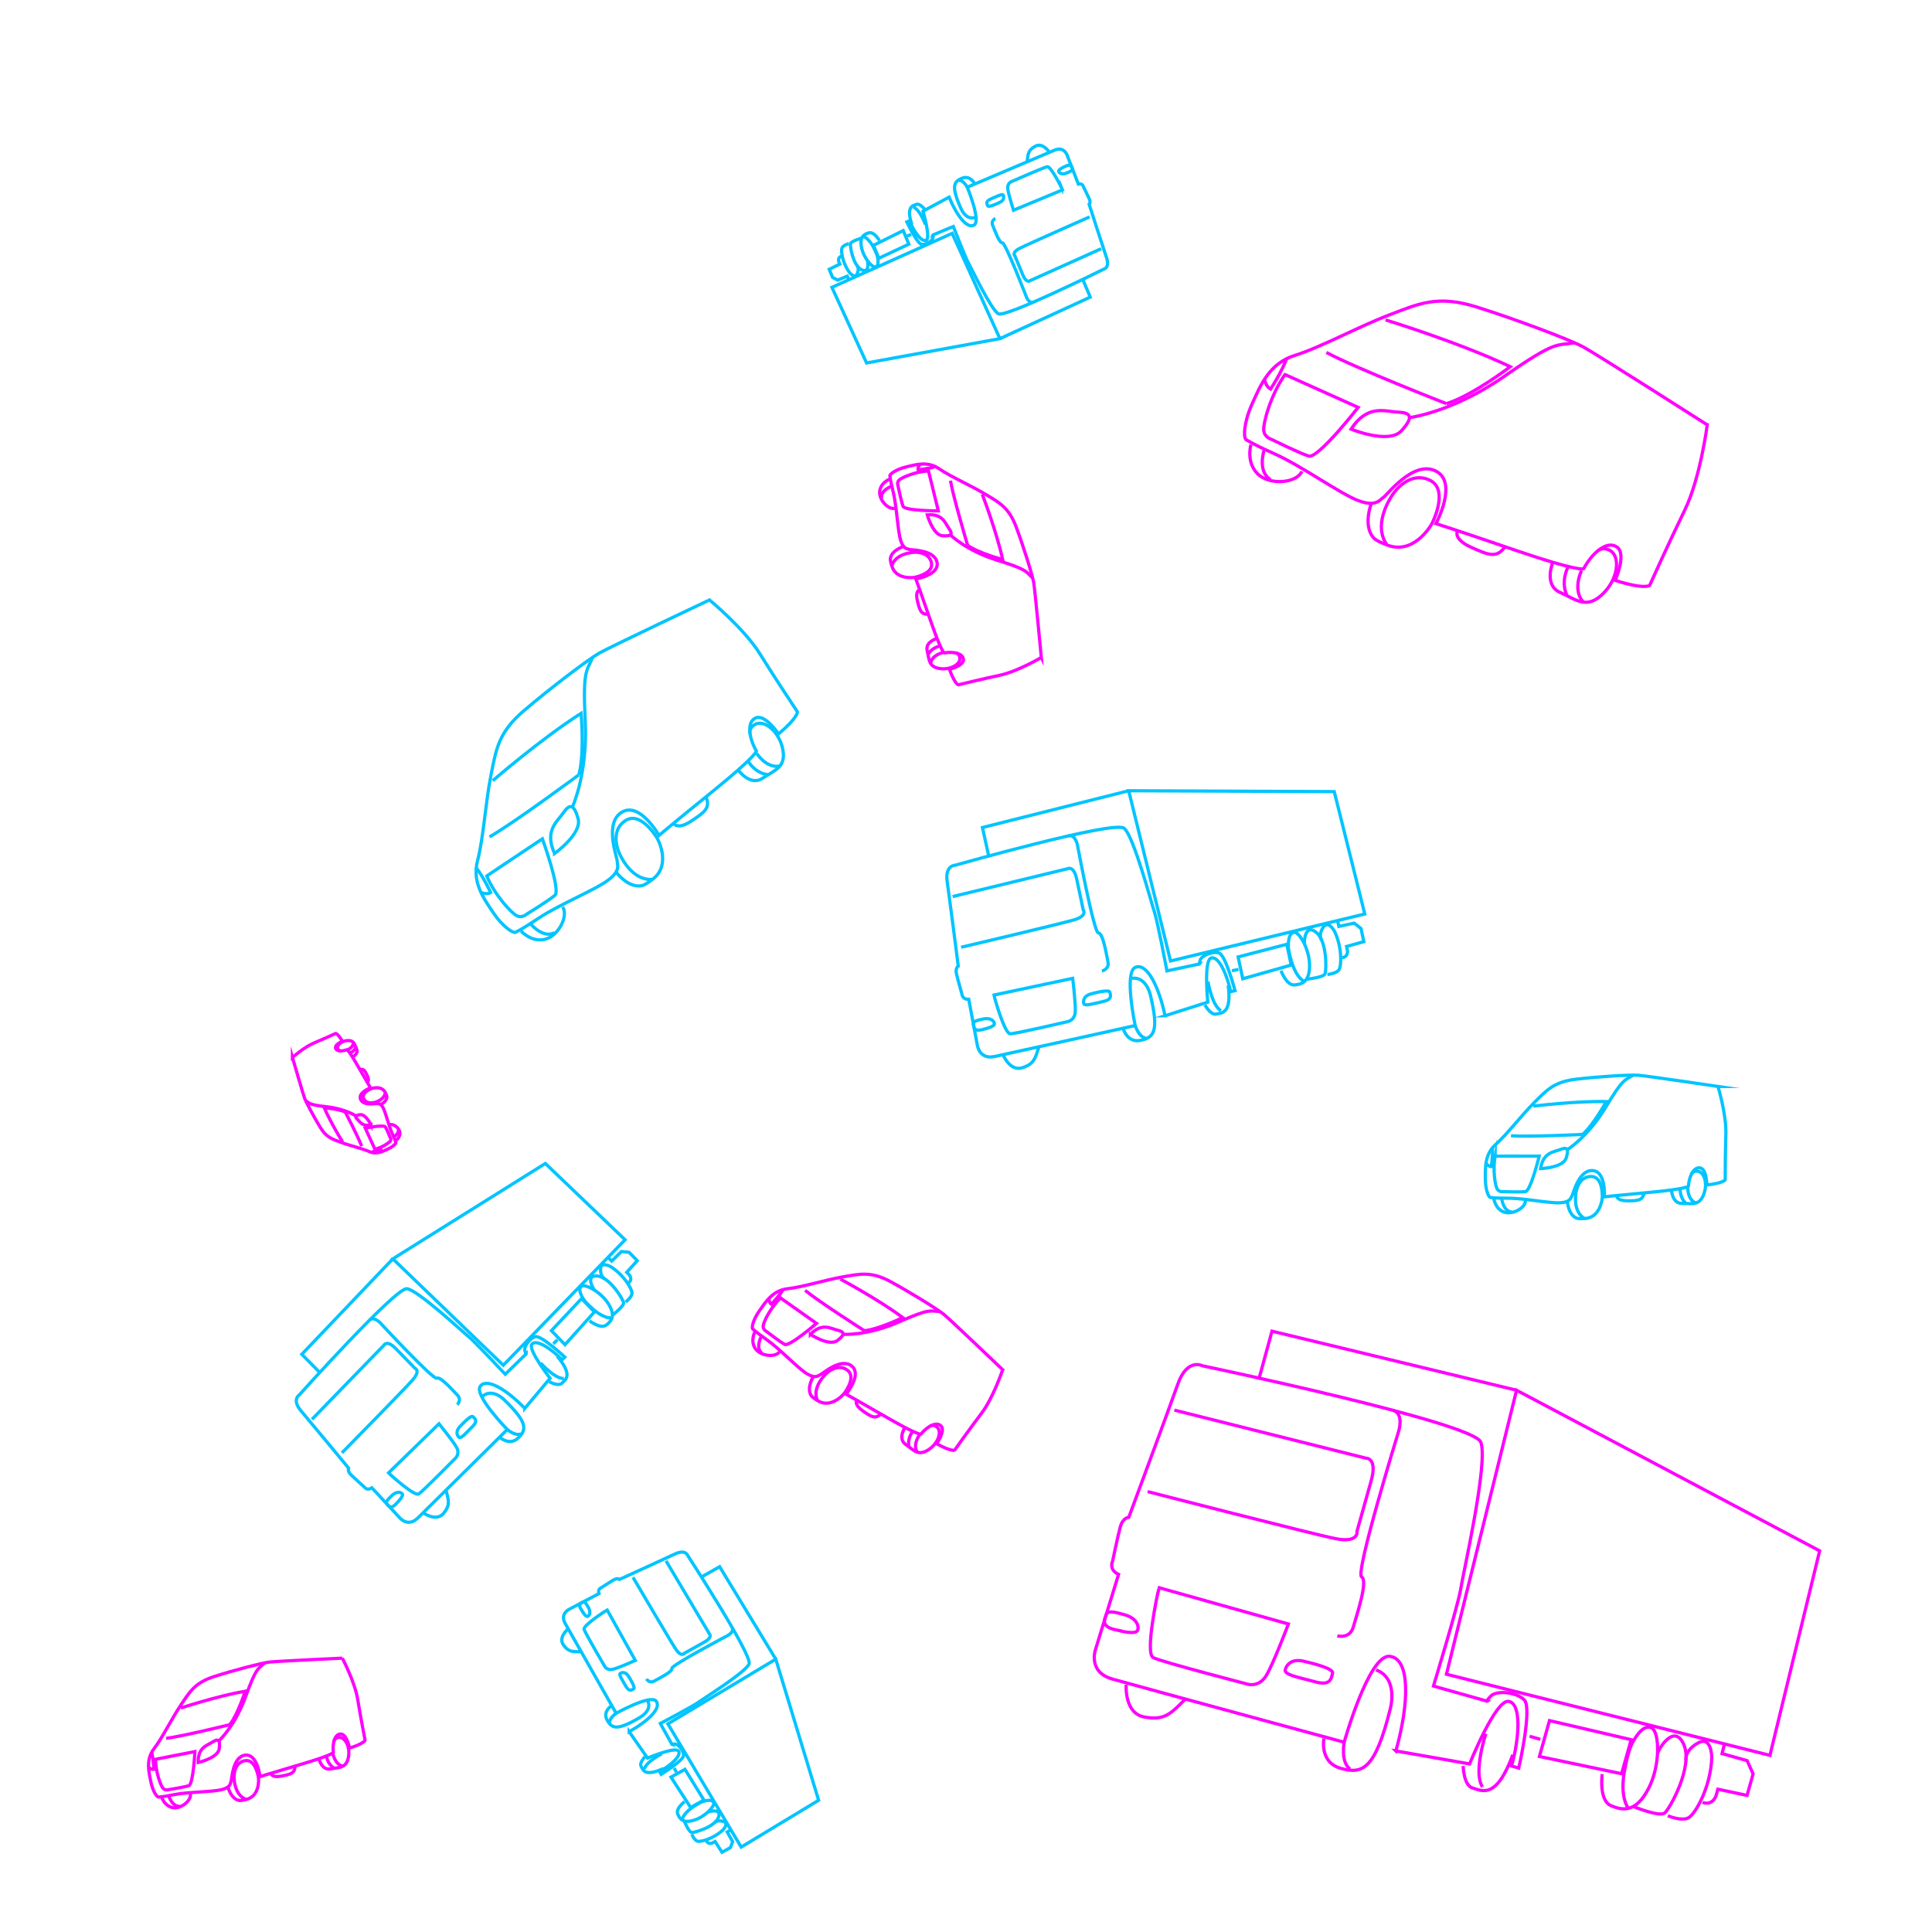 <?xml version="1.0" encoding="UTF-8"?>
<!DOCTYPE svg PUBLIC "-//W3C//DTD SVG 1.1//EN" "http://www.w3.org/Graphics/SVG/1.1/DTD/svg11.dtd">
<!-- Creator: CorelDRAW -->
<svg xmlns="http://www.w3.org/2000/svg" xml:space="preserve" width="600px" height="600px" version="1.1" style="shape-rendering:geometricPrecision; text-rendering:geometricPrecision; image-rendering:optimizeQuality; fill-rule:evenodd; clip-rule:evenodd"
viewBox="0 0 600 600"
 xmlns:xlink="http://www.w3.org/1999/xlink"
 xmlns:xodm="http://www.corel.com/coreldraw/odm/2003">
 <defs>
  <style type="text/css">
   <![CDATA[
    .str1 {stroke:#00C4FF;stroke-miterlimit:22.926}
    .str2 {stroke:#00C4FF;stroke-miterlimit:22.926}
    .str0 {stroke:fuchsia;stroke-miterlimit:22.926}
    .fil0 {fill:none}
   ]]>
  </style>
 </defs>
 <g id="Слой_x0020_1">
  <g id="_2878339419344">
   <polygon class="fil0 str0" points="565.11,481.63 549.67,545.14 449.21,519.95 470.98,431.75 "/>
   <path class="fil0 str0" d="M433.5 543.77l22.9 4.03c0,0 8.02,-19.97 12.07,-19.43 4.05,0.53 3.46,11.18 0.96,20.09l2.23 0.63c0,0 4.26,-18.58 1.73,-21.14 -2.52,-2.57 -8.75,-3.06 -10.49,-1.15 -1.74,1.92 -1.03,1.52 -1.03,1.52l-16.7 -4.7c0,0 7.75,-25.45 8.45,-30.07 0.69,-4.61 8.72,-39.6 6.23,-45.71 -2.49,-6.1 -86.46,-23.69 -86.46,-23.69 0,0 -4.7,-2.52 -7.6,5.68 -2.9,8.19 -15.23,41.37 -15.23,41.37 0,0 -1.83,0.09 -2.61,2.88 -0.78,2.78 -2.42,10.73 -2.42,10.73 0,0 -1.34,2.63 1.85,4.13l-7.13 23.22c0,0 -2.59,7.09 5.21,9.28 7.79,2.19 71.98,19.62 71.98,19.62 0,0 7.67,-27.28 14.1,-26.67 6.44,0.6 6.18,14.35 1.96,29.38z"/>
   <polyline class="fil0 str0" points="391.04,427.99 395.03,413.41 470.98,431.75 "/>
   <path class="fil0 str0" d="M349.75 523.24c0,0 -0.67,8.83 5.61,9.99 6.28,1.17 8.26,-1 12.76,-5.58"/>
   <path class="fil0 str0" d="M411.16 539.9c0,0 -1.48,7.39 5.2,9.27 6.68,1.88 10.65,0.59 15.41,-18.5 0,0 2.66,-9.46 -4.42,-12.06"/>
   <path class="fil0 str0" d="M417.44 541.06c0,0 -1.16,6.28 1.86,8.34"/>
   <path class="fil0 str0" d="M454.41 548.45c0,0 0.11,6.04 2.9,6.82 2.78,0.78 7.32,3.86 12.5,-10.31"/>
   <path class="fil0 str0" d="M461.44 538.41c0,0 -4,12.09 -1.04,16.53"/>
   <polygon class="fil0 str0" points="481.21,534.35 478.08,545.49 503.6,550.85 506.58,540.28 "/>
   <path class="fil0 str0" d="M497.57 550.96c0,0 -1.08,8.11 2.66,9.76 3.74,1.65 7.8,2.19 11.66,-5.14 3.86,-7.32 3.49,-17.58 1.11,-18.91 -2.39,-1.33 -4.87,2.27 -6.18,4.87 -1.31,2.61 -2.19,7.8 -2.19,7.8"/>
   <path class="fil0 str0" d="M504.63 549.34c0,0 -1.9,7.83 1.06,12.26"/>
   <path class="fil0 str0" d="M507.21 561.02c0,0 8.21,3.37 9.79,2.01 1.59,-1.36 8.84,-14.34 5.95,-21.16 -2.89,-6.82 -7.72,1.02 -8.19,2.7"/>
   <path class="fil0 str0" d="M517.96 563.9c0,0 4.3,1.81 6.44,0.61 2.14,-1.2 6.87,-9.49 7.21,-18.67 0,0 -0.01,-6.95 -4.29,-4.54 -4.28,2.4 -3.73,5.32 -3.73,5.32"/>
   <path class="fil0 str0" d="M528.75 559.72c0,0 2.62,1.34 4.12,-1.84l0.63 -2.23 9.06 1.94 1.88 -6.68 -1.85 -4.12 -7.79 -2.19 0.75 -3"/>
   <line class="fil0 str0" x1="475.03" y1="539.22" x2="478.37" y2= "540.16" />
   <path class="fil0 str0" d="M415.31 508.02c0,0 3.9,1.1 4.99,-2.8 1.1,-3.9 4.63,-14.32 2.56,-15.5 -2.07,-1.19 11.56,-45.42 11.56,-45.42 0,0 1.63,-5.41 -1.87,-6.33"/>
   <path class="fil0 str0" d="M364.71 437.93l59.49 14.92c0,0 3.66,-0.18 1.62,7.06 -2.03,7.24 -4.38,15.59 -4.38,15.59 0,0 0.73,3.81 -6.66,2.34 -7.39,-1.48 -58.38,-14.61 -58.38,-14.61"/>
   <path class="fil0 str0" d="M359.56 494.76c0,0 -4.05,18.69 -1.42,20.03 2.63,1.34 29.51,8.29 29.51,8.29 0,0 3.34,0.94 5.55,-2.65 2.21,-3.58 6.92,-16.08 6.92,-16.08l-40.09 -11.26 -0.47 1.67z"/>
   <path class="fil0 str0" d="M405.26 516.01c0,0 9.06,1.95 8.59,3.62 -0.47,1.67 -0.54,4.05 -5.55,2.64 -5.01,-1.4 -9.62,-2.1 -9.15,-3.77 0.47,-1.67 2.21,-3.58 6.11,-2.49z"/>
   <path class="fil0 str0" d="M347.3 506.33c0,0 5.56,1.57 6.03,-0.1 0.47,-1.67 -0.73,-3.81 -4.07,-4.75 -3.34,-0.94 -5.3,-1.41 -5.75,0.06 -0.45,1.46 -1.94,3.79 3.79,4.79z"/>
  </g>
  <g id="_2878339413392">
   <path class="fil0 str1" d="M533.53 337.4c0,0 2.66,8.77 2.45,14.89 -0.2,6.13 -0.2,14.09 -0.2,14.09 0,0 -0.41,1.02 -5.71,1.63 0,0 0,-4.9 -2.05,-5.3 -2.04,-0.41 -3.47,2.65 -3.67,5.71 0,0 -0.61,0.82 -11.63,1.84 -11.02,1.02 -14.49,1.43 -14.49,1.43 0,0 0.61,-7.96 -3.68,-8.16 -4.29,-0.2 -5.92,7.14 -6.32,7.76 -0.29,0.42 -0.37,1.23 -1.46,1.76 -0.5,0.24 -1.2,0.42 -2.22,0.48 -3.26,0.21 -11.22,-1.42 -16.12,-1.42 -4.9,0 -4.9,-0.2 -5.51,-0.2 -0.62,0 -1.64,-2.45 -1.64,-5.92 0,-3.47 -0.2,-7.55 3.27,-10.62 3.46,-3.06 7.95,-8.98 11.83,-12.86 3.88,-3.88 6.12,-6.53 13.06,-7.35 6.94,-0.82 16.74,-1.43 19.39,-1.23 2.65,0.21 24.7,3.47 24.7,3.47z"/>
   <path class="fil0 str1" d="M486.79 357c0,0 6.33,-3.88 11.84,-13.07 5.51,-9.18 5.84,-8.24 8.53,-10.04"/>
   <path class="fil0 str1" d="M464.34 359.05l13.68 -0.01c0,0 -2.65,10.82 -4.29,11.03 -1.63,0.2 -6.94,0 -6.94,0 0,0 -1.22,0.2 -1.83,-0.82 -0.62,-1.02 -1.43,-5.92 -0.62,-10.2z"/>
   <path class="fil0 str1" d="M461.49 361.23c0,0 0.74,1.06 1.63,1.08 0,0 0.54,-3.32 0.37,-5.85"/>
   <path class="fil0 str1" d="M478.43 362.92c0,0 6.97,-0.23 7.96,-3.27 0.98,-3.04 0.2,-3.47 -1.84,-2.65 -2.04,0.82 -5.31,0.82 -6.12,5.92z"/>
   <path class="fil0 str1" d="M476.18 343.53c0,0 12.86,-1.63 22.65,-1.43 0,0 -3.87,7.14 -7.34,10.21"/>
   <path class="fil0 str1" d="M491.49 352.31c0,0 -16.54,0.81 -22.25,0.41"/>
   <path class="fil0 str1" d="M486.77 373.05c0,0 0.18,3.97 2.68,5.18 0.63,0.3 1.71,0.24 2.66,0.2 4.69,-0.2 5.5,-5.72 5.5,-6.74 0,-1.02 0,-6.32 -3.47,-6.32 -3.47,0 -4.49,3.67 -4.69,4.9 -0.2,1.22 -0.81,6.12 2.66,8.16"/>
   <path class="fil0 str1" d="M463.94 372.31c0,0 0.41,3.06 3.06,4.08 2.65,1.02 6.73,-1.22 6.73,-3.47"/>
   <path class="fil0 str1" d="M466.39 372.31c0,0 0.4,3.8 3.06,4.08"/>
   <path class="fil0 str1" d="M502.1 371.49c0,0 0,1.43 3.27,1.43 3.27,0 4.74,-0.02 5.23,-2.46"/>
   <path class="fil0 str1" d="M519.1 369.55c0,0 0.15,4.18 3.21,4.18 3.06,0 5.31,0.81 6.74,-2.66 1.42,-3.47 0.2,-7.14 -1.84,-7.34 0,0 -1.51,-0.22 -1.98,1.05"/>
   <path class="fil0 str1" d="M521.8 369.13c0,0 -0.25,2.84 1.87,4.64"/>
   <path class="fil0 str1" d="M524.15 368.83c0,0 -0.14,3.66 2.48,4.79"/>
  </g>
  <g id="_2878339412960">
   <polygon class="fil0 str1" points="414.36,245.84 423.84,283.85 363.52,298.44 350.53,245.57 "/>
   <path class="fil0 str1" d="M361.82 315.46l13.27 -4.24c0,0 -1.31,-12.83 0.99,-13.67 2.31,-0.84 4.96,4.97 6.11,10.4l1.36 -0.29c0,0 -2.91,-11.04 -4.97,-11.7 -2.05,-0.66 -5.5,0.81 -5.89,2.31 -0.39,1.5 -0.12,1.09 -0.12,1.09l-10.17 2.16c0,0 -2.97,-15.67 -3.89,-18.31 -0.91,-2.64 -6.39,-23.45 -9.41,-25.99 -3.02,-2.55 -52.48,11.49 -52.48,11.49 0,0 -3.2,-0.03 -2.46,5.13 0.74,5.15 3.44,26.2 3.44,26.2 0,0 -0.95,0.55 -0.59,2.25 0.36,1.69 1.71,6.37 1.71,6.37 0,0 0.02,1.76 2.13,1.67l2.68 14.31c0,0 0.6,4.48 5.34,3.47 4.75,-1 43.67,-9.62 43.67,-9.62 0,0 -3.53,-16.61 0.06,-18.08 3.58,-1.47 7.27,5.89 9.22,15.05z"/>
   <polyline class="fil0 str1" points="307.05,265.83 305.11,256.99 350.53,245.57 "/>
   <path class="fil0 str1" d="M311.66 327.88c0,0 2.1,4.87 5.75,3.74 3.66,-1.13 4.1,-2.84 5.22,-6.52"/>
   <path class="fil0 str1" d="M348.88 319.62c0,0 1.28,4.34 5.34,3.47 4.07,-0.86 5.82,-2.65 3.03,-14.1 0,0 -1.22,-5.77 -5.7,-5.17"/>
   <path class="fil0 str1" d="M352.54 318.49c0,0 1.13,3.66 3.31,3.9"/>
   <path class="fil0 str1" d="M374.22 312.12c0,0 1.73,3.17 3.43,2.81 1.69,-0.36 4.96,0.01 3.77,-8.95"/>
   <path class="fil0 str1" d="M375.15 304.83c0,0 1.24,7.53 4.05,9.07"/>
   <polygon class="fil0 str1" points="384.51,297.18 385.95,303.96 400.99,299.7 399.62,293.26 "/>
   <path class="fil0 str1" d="M397.82 301.44c0,0 1.68,4.6 4.13,4.44 2.44,-0.17 4.74,-1.01 4.75,-5.97 0.01,-4.96 -3.04,-10.31 -4.67,-10.35 -1.64,-0.04 -1.96,2.56 -1.92,4.31 0.03,1.75 1,4.74 1,4.74"/>
   <path class="fil0 str1" d="M401.11 298.61c0,0 1.17,4.69 3.98,6.22"/>
   <path class="fil0 str1" d="M405.74 304.09c0,0 5.29,-0.49 5.75,-1.65 0.46,-1.17 0.7,-10.07 -2.73,-12.89 -3.44,-2.81 -3.82,2.69 -3.6,3.71"/>
   <path class="fil0 str1" d="M412.24 302.63c0,0 2.79,-0.24 3.59,-1.47 0.8,-1.23 1,-6.95 -1.37,-11.91 0,0 -1.94,-3.69 -3.55,-1.22 -1.6,2.47 -0.49,3.87 -0.49,3.87"/>
   <path class="fil0 str1" d="M416.8 297.41c0,0 1.77,-0.02 1.68,-2.13l-0.29 -1.35 5.35 -1.49 -0.86 -4.07 -2.13 -1.68 -4.75 1.01 -0.43 -1.8"/>
   <line class="fil0 str1" x1="382.59" y1="301.48" x2="384.62" y2= "301.05" />
   <path class="fil0 str1" d="M342.21 301.55c0,0 2.37,-0.5 1.87,-2.88 -0.5,-2.37 -1.53,-8.88 -2.96,-8.93 -1.43,-0.06 -6.51,-27.32 -6.51,-27.32 0,0 -0.64,-3.33 -2.75,-2.85"/>
   <path class="fil0 str1" d="M295.85 278.44l35.72 -8.65c0,0 1.89,-1.11 2.83,3.3 0.93,4.41 2.01,9.49 2.01,9.49 0,0 1.45,1.82 -2.88,3.1 -4.34,1.27 -35.05,8.5 -35.05,8.5"/>
   <path class="fil0 str1" d="M308.93 310.03c0,0 3.06,11.05 4.82,11.02 1.77,-0.02 17.97,-3.81 17.97,-3.81 0,0 2.04,-0.43 2.21,-2.95 0.18,-2.52 -0.8,-10.46 -0.8,-10.46l-24.41 5.18 0.21 1.02z"/>
   <path class="fil0 str1" d="M339.1 308.59c0,0 5.35,-1.49 5.57,-0.47 0.21,1.01 0.84,2.3 -2.21,2.94 -3.05,0.65 -5.69,1.57 -5.91,0.55 -0.21,-1.02 0.18,-2.52 2.55,-3.02z"/>
   <path class="fil0 str1" d="M305.65 319.59c0,0 3.39,-0.72 3.17,-1.74 -0.21,-1.02 -1.45,-1.82 -3.48,-1.39 -2.04,0.44 -3.21,0.73 -3.04,1.63 0.17,0.9 0.03,2.56 3.35,1.5z"/>
  </g>
  <g id="_2878345821232">
   <path class="fil0 str0" d="M530.2 131.94c0,0 -2.14,16.57 -7.04,26.6 -4.9,10.02 -10.84,23.25 -10.84,23.25 0,0 -1.44,1.39 -10.72,-1.54 0,0 3.66,-8.15 0.57,-10.35 -3.09,-2.2 -7.75,1.83 -10.37,6.76 0,0 -1.62,0.9 -20.71,-5.62 -19.08,-6.52 -25.15,-8.43 -25.15,-8.43 0,0 6.95,-12.77 -0.02,-16.31 -6.97,-3.53 -15.16,7.47 -16.3,8.18 -0.78,0.49 -1.53,1.77 -3.73,1.83 -1,0.03 -2.31,-0.18 -4.05,-0.84 -5.58,-2.09 -17.59,-10.74 -25.73,-14.39 -8.14,-3.66 -7.99,-4 -9.01,-4.45 -1.02,-0.46 -0.89,-5.29 1.7,-11.06 2.59,-5.76 5.29,-12.7 13.34,-15.2 8.05,-2.51 19.93,-9 29.26,-12.55 9.34,-3.56 15.05,-6.29 27.19,-2.48 12.15,3.82 28.89,10.11 33.14,12.42 4.26,2.32 38.47,24.18 38.47,24.18z"/>
   <path class="fil0 str0" d="M437.9 129.67c0,0 13.41,-1.73 29.42,-12.89 16,-11.16 15.85,-9.34 21.67,-10.32"/>
   <path class="fil0 str0" d="M399.06 116.32l22.73 10.2c0,0 -12.47,16 -15.34,15.12 -2.87,-0.88 -11.53,-5.17 -11.53,-5.17 0,0 -2.19,-0.58 -2.45,-2.73 -0.26,-2.15 2.04,-10.9 6.59,-17.42z"/>
   <path class="fil0 str0" d="M392.68 117.83c0,0 0.45,2.3 1.91,3.01 0,0 3.38,-5.13 4.98,-9.45"/>
   <path class="fil0 str0" d="M419.58 133.27c0,0 11.77,4.82 15.66,0.5 3.9,-4.32 2.93,-5.61 -1.07,-5.78 -4,-0.16 -9.43,-2.6 -14.59,5.28z"/>
   <path class="fil0 str0" d="M430.3 99.36c0,0 22.59,6.88 38.73,14.52 0,0 -11.78,8.98 -19.83,11.48"/>
   <path class="fil0 str0" d="M449.2 125.36c0,0 -28.08,-10.97 -37.28,-15.9"/>
   <path class="fil0 str0" d="M425.89 156.31c0,0 -2.66,6.75 0.6,10.62 0.82,0.97 2.66,1.68 4.25,2.31 7.96,3.16 13.42,-5.39 14.18,-7.08 0.77,-1.7 4.72,-10.52 -1.05,-13.11 -5.76,-2.58 -10.2,2.76 -11.45,4.65 -1.25,1.88 -5.92,9.56 -1.68,15.54"/>
   <path class="fil0 str0" d="M388.49 138.07c0,0 -1.6,5.39 2.05,9.06 3.65,3.68 12.11,2.99 13.78,-0.74"/>
   <path class="fil0 str0" d="M392.56 139.89c0,0 -2.15,6.61 2.05,9.07"/>
   <path class="fil0 str0" d="M452.54 165.17c0,0 -1.06,2.37 4.36,4.8 5.43,2.44 7.88,3.51 10.52,-0.18"/>
   <path class="fil0 str0" d="M482.23 174.63c0,0 -2.87,7.05 2.22,9.33 5.09,2.28 8.21,5.32 13.18,0.61 4.96,-4.7 5.66,-11.72 2.42,-13.58 0,0 -2.34,-1.49 -4.07,0.28"/>
   <path class="fil0 str0" d="M487.03 175.94c0,0 -2.53,4.53 -0.36,9.1"/>
   <path class="fil0 str0" d="M491.16 177.19c0,0 -2.95,5.98 0.56,9.81"/>
  </g>
  <g id="_2878345819168">
   <polygon class="fil0 str1" points="269.12,112.72 258.36,89.24 295.7,72.47 310.53,105.17 "/>
   <path class="fil0 str1" d="M294.75 61.23l-8.1 4.35c0,0 2.4,8.17 1.02,8.99 -1.39,0.83 -3.82,-2.62 -5.22,-6l-0.84 0.35c0,0 3.22,6.81 4.63,6.98 1.41,0.18 3.47,-1.19 3.54,-2.21 0.07,-1.02 -0.06,-0.72 -0.06,-0.72l6.34 -2.63c0,0 3.82,9.8 4.73,11.4 0.92,1.6 6.99,14.42 9.25,15.71 2.27,1.28 32.63,-13.81 32.63,-13.81 0,0 2.08,-0.36 0.97,-3.62 -1.1,-3.25 -5.4,-16.57 -5.4,-16.57 0,0 0.55,-0.47 0.11,-1.53 -0.44,-1.05 -1.88,-3.92 -1.88,-3.92 0,0 -0.22,-1.14 -1.58,-0.83l-3.47 -8.95c0,0 -0.93,-2.83 -3.89,-1.6 -2.95,1.23 -27.14,11.52 -27.14,11.52 0,0 4.3,10.35 2.16,11.73 -2.15,1.39 -5.44,-2.94 -7.8,-8.64z"/>
   <polyline class="fil0 str1" points="336.26,86.77 338.59,92.27 310.53,105.17 "/>
   <path class="fil0 str1" d="M325.76 47.11c0,0 -1.95,-2.9 -4.18,-1.73 -2.24,1.18 -2.32,2.33 -2.6,4.86"/>
   <path class="fil0 str1" d="M302.63 56.97c0,0 -1.35,-2.66 -3.89,-1.61 -2.53,1.06 -3.45,2.43 -0.25,9.52 0,0 1.49,3.58 4.32,2.65"/>
   <path class="fil0 str1" d="M300.39 58.14c0,0 -1.17,-2.23 -2.61,-2.13"/>
   <path class="fil0 str1" d="M287.11 64.9c0,0 -1.51,-1.85 -2.56,-1.41 -1.06,0.44 -3.22,0.59 -1.36,6.26"/>
   <path class="fil0 str1" d="M287.39 69.73c0,0 -1.72,-4.73 -3.72,-5.38"/>
   <polygon class="fil0 str1" points="282.25,75.83 280.5,71.61 271.26,76.19 272.93,80.2 "/>
   <path class="fil0 str1" d="M273.11 74.68c0,0 -1.65,-2.78 -3.22,-2.38 -1.56,0.41 -2.95,1.23 -2.36,4.45 0.6,3.22 3.22,6.31 4.29,6.14 1.06,-0.17 0.95,-1.89 0.72,-3.02 -0.23,-1.13 -1.23,-2.96 -1.23,-2.96"/>
   <path class="fil0 str1" d="M271.31 76.91c0,0 -1.32,-2.89 -3.33,-3.55"/>
   <path class="fil0 str1" d="M267.65 73.92c0,0 -3.37,0.96 -3.53,1.77 -0.16,0.81 0.77,6.61 3.33,8.02 2.57,1.41 2.15,-2.21 1.89,-2.84"/>
   <path class="fil0 str1" d="M263.61 75.65c0,0 -1.77,0.5 -2.14,1.39 -0.37,0.9 0.18,4.63 2.33,7.56 0,0 1.7,2.15 2.44,0.36 0.74,-1.79 -0.15,-2.57 -0.15,-2.57"/>
   <path class="fil0 str1" d="M261.29 79.59c0,0 -1.15,0.23 -0.83,1.58l0.35 0.85 -3.29 1.61 1.05 2.53 1.58 0.83 2.96 -1.23 0.5 1.12"/>
   <line class="fil0 str1" x1="282.97" y1="72.81" x2="281.71" y2= "73.33" />
   <path class="fil0 str1" d="M309.14 67.87c0,0 -1.48,0.62 -0.86,2.1 0.61,1.47 2.07,5.57 3,5.43 0.93,-0.14 7.52,16.92 7.52,16.92 0,0 0.82,2.08 2.13,1.51"/>
   <path class="fil0 str1" d="M341.99 77.24l-22.11 9.93c0,0 -1.09,0.95 -2.23,-1.79 -1.14,-2.75 -2.46,-5.91 -2.46,-5.91 0,0 -1.15,-1.01 1.5,-2.36 2.66,-1.35 21.69,-9.75 21.69,-9.75"/>
   <path class="fil0 str1" d="M329.69 58.35c0,0 -3.32,-6.79 -4.46,-6.57 -1.15,0.23 -11.19,4.65 -11.19,4.65 0,0 -1.27,0.53 -1.08,2.18 0.2,1.65 1.79,6.68 1.79,6.68l15.2 -6.31 -0.26 -0.63z"/>
   <path class="fil0 str1" d="M310.31 62.94c0,0 -3.29,1.61 -3.56,0.98 -0.26,-0.64 -0.82,-1.39 1.08,-2.18 1.9,-0.79 3.5,-1.71 3.76,-1.07 0.26,0.63 0.19,1.65 -1.28,2.27z"/>
   <path class="fil0 str1" d="M330.66 51.75c0,0 -2.11,0.88 -1.85,1.51 0.26,0.64 1.16,1.01 2.43,0.48 1.26,-0.52 1.99,-0.86 1.77,-1.42 -0.22,-0.57 -0.33,-1.65 -2.35,-0.57z"/>
  </g>
  <g id="_2878345815712">
   <path class="fil0 str0" d="M323.39 204.19c0,0 -7.37,4.36 -12.97,5.54 -5.6,1.18 -12.82,2.95 -12.82,2.95 0,0 -1.01,-0.14 -2.75,-4.82 0,0 4.44,-1.09 4.36,-3.03 -0.09,-1.94 -3.18,-2.55 -6,-2.06 0,0 -0.88,-0.37 -4.26,-10.14 -3.39,-9.77 -4.53,-12.83 -4.53,-12.83 0,0 7.36,-1.21 6.59,-5.15 -0.77,-3.93 -7.8,-3.78 -8.45,-4.01 -0.44,-0.16 -1.19,-0.06 -1.92,-0.93 -0.33,-0.4 -0.65,-0.99 -0.93,-1.9 -0.92,-2.92 -1.21,-10.5 -2.3,-14.95 -1.09,-4.44 -0.91,-4.48 -1.04,-5.04 -0.14,-0.56 1.86,-2.03 5,-2.8 3.15,-0.77 6.81,-1.87 10.36,0.6 3.55,2.46 9.92,5.22 14.3,7.87 4.38,2.65 7.29,4.1 9.57,10.21 2.29,6.11 5.03,14.86 5.44,17.32 0.4,2.45 2.35,23.17 2.35,23.17z"/>
   <path class="fil0 str0" d="M295.2 166.16c0,0 4.93,4.88 14.49,7.83 9.56,2.95 8.78,3.46 11.01,5.5"/>
   <path class="fil0 str0" d="M288.35 146.25l3.05 12.41c0,0 -10.41,0 -10.96,-1.44 -0.54,-1.43 -1.54,-6.29 -1.54,-6.29 0,0 -0.46,-1.07 0.33,-1.85 0.79,-0.78 5.05,-2.62 9.12,-2.83z"/>
   <path class="fil0 str0" d="M285.73 144.15c0,0 -0.79,0.91 -0.62,1.72 0,0 3.14,-0.25 5.39,-0.97"/>
   <path class="fil0 str0" d="M287.97 159.89c0,0 1.76,6.28 4.74,6.49 2.97,0.22 3.19,-0.59 1.99,-2.26 -1.19,-1.67 -1.92,-4.63 -6.73,-4.23z"/>
   <path class="fil0 str0" d="M305.06 153.53c0,0 4.34,11.3 6.34,20.23 0,0 -7.34,-1.92 -10.89,-4.39"/>
   <path class="fil0 str0" d="M300.51 169.37c0,0 -4.43,-14.81 -5.33,-20.09"/>
   <path class="fil0 str0" d="M280.64 169.71c0,0 -3.56,1.05 -4.1,3.59 -0.13,0.64 0.16,1.6 0.41,2.45 1.23,4.21 6.41,3.72 7.33,3.5 0.93,-0.23 5.74,-1.41 4.97,-4.56 -0.77,-3.15 -4.33,-3.25 -5.49,-3.17 -1.16,0.09 -5.73,0.63 -6.81,4.23"/>
   <path class="fil0 str0" d="M276.22 148.84c0,0 -2.68,1.05 -3.02,3.68 -0.33,2.64 2.62,5.84 4.65,5.34"/>
   <path class="fil0 str0" d="M276.77 151.06c0,0 -3.35,1.21 -3.02,3.69"/>
   <path class="fil0 str0" d="M285.47 183.28c0,0 -1.3,0.31 -0.57,3.28 0.73,2.96 1.07,4.29 3.39,4.19"/>
   <path class="fil0 str0" d="M291.01 198.26c0,0 -3.76,1.07 -3.07,3.84 0.68,2.78 0.44,5 3.9,5.52 3.47,0.52 6.53,-1.41 6.26,-3.3 0,0 -0.14,-1.42 -1.4,-1.56"/>
   <path class="fil0 str0" d="M291.99 200.61c0,0 -2.63,0.41 -3.79,2.73"/>
   <path class="fil0 str0" d="M292.79 202.68c0,0 -3.35,0.69 -3.79,3.32"/>
  </g>
  <g id="_2878345808944">
   <path class="fil0 str1" d="M220.34 186.32c0,0 10.76,8.85 15.67,16.76 4.91,7.91 11.63,17.97 11.63,17.97 0,0 0.34,1.63 -5.85,6.88 0,0 -4.13,-6.19 -7.06,-4.98 -2.92,1.21 -2.14,6.28 0.18,10.32 0,0 -0.08,1.55 -13.15,12.14 -13.07,10.59 -17.1,14.03 -17.1,14.03 0,0 -5.95,-10.57 -11.54,-7.21 -5.59,3.36 -1.45,14.02 -1.45,15.14 0,0.77 0.57,1.86 -0.36,3.45 -0.42,0.72 -1.15,1.55 -2.39,2.48 -3.95,3.02 -15.39,7.67 -21.58,11.81 -6.19,4.13 -6.36,3.87 -7.14,4.39 -0.77,0.51 -4.13,-1.72 -7.05,-6.11 -2.93,-4.38 -6.63,-9.37 -4.83,-16.16 1.8,-6.8 2.48,-18.07 4.11,-26.24 1.63,-8.17 2.22,-13.42 10.31,-20.31 8.08,-6.89 19.94,-15.93 23.47,-17.91 3.52,-1.98 34.13,-16.45 34.13,-16.45z"/>
   <path class="fil0 str1" d="M177.81 250.52c0,0 4.72,-10.24 3.94,-26.5 -0.79,-16.26 0.43,-15.34 2.31,-19.89"/>
   <path class="fil0 str1" d="M151.16 272.04l17.28 -11.54c0,0 5.78,15.91 3.89,17.55 -1.9,1.63 -8.77,5.85 -8.77,5.85 0,0 -1.38,1.29 -3.01,0.52 -1.64,-0.77 -6.8,-6.27 -9.39,-12.38z"/>
   <path class="fil0 str1" d="M149.4 277.22c0,0 1.83,0.7 2.97,-0.02 0,0 -2.12,-4.66 -4.46,-7.7"/>
   <path class="fil0 str1" d="M172.23 265.06c0,0 8.63,-6.18 7.3,-10.84 -1.32,-4.67 -2.67,-4.56 -4.56,-1.81 -1.89,2.76 -6.01,5.51 -2.74,12.65z"/>
   <path class="fil0 str1" d="M153.03 242.45c0,0 14.87,-12.91 27.43,-20.92 0,0 1.12,12.3 -0.68,19.09"/>
   <path class="fil0 str1" d="M179.78 240.62c0,0 -20.2,14.99 -27.77,19.29"/>
   <path class="fil0 str1" d="M191.31 270.82c0,0 3.59,4.87 7.76,4.28 1.05,-0.14 2.37,-1.13 3.53,-1.98 5.76,-4.22 2.14,-11.87 1.28,-13.16 -0.86,-1.29 -5.34,-8 -9.72,-5.07 -4.39,2.93 -2.58,8.43 -1.8,10.15 0.77,1.72 4.13,8.43 10.24,8.08"/>
   <path class="fil0 str1" d="M161.84 289.15c0,0 3.1,3.53 7.31,2.58 4.22,-0.95 7.48,-7.23 5.59,-10.07"/>
   <path class="fil0 str1" d="M164.94 287.08c0,0 3.71,4.46 7.31,2.58"/>
   <path class="fil0 str1" d="M209.38 255.91c0,0 1.21,1.81 5.34,-0.95 4.12,-2.75 5.97,-4.01 4.53,-7.51"/>
   <path class="fil0 str1" d="M229.24 239.13c0,0 3.7,5.16 7.57,2.57 3.87,-2.58 7.4,-3.45 6.28,-9.04 -1.13,-5.59 -5.77,-9.2 -8.53,-7.73 0,0 -2.09,1 -1.61,3"/>
   <path class="fil0 str1" d="M232.29 236.32c0,0 2.07,3.8 6.27,4.29"/>
   <path class="fil0 str1" d="M235 233.96c0,0 2.92,4.73 7.18,3.95"/>
  </g>
  <g id="_2878345807648">
   <path class="fil0 str0" d="M90.82 328.4c0,0 3.64,-3.21 6.63,-4.46 2.99,-1.25 6.81,-3 6.81,-3 0,0 0.58,-0.02 2.05,2.39 0,0 -2.36,1.08 -2.11,2.15 0.26,1.07 2.04,1.09 3.56,0.51 0,0 0.53,0.12 3.44,5.19 2.91,5.08 3.87,6.65 3.87,6.65 0,0 -3.96,1.46 -3.11,3.57 0.84,2.1 4.73,1.27 5.12,1.33 0.26,0.05 0.67,-0.09 1.16,0.32 0.23,0.18 0.47,0.48 0.73,0.96 0.81,1.52 1.78,5.71 2.85,8.06 1.08,2.36 0.98,2.4 1.12,2.7 0.13,0.29 -0.82,1.32 -2.49,2.08 -1.67,0.77 -3.59,1.76 -5.82,0.77 -2.24,-1 -6.07,-1.85 -8.79,-2.87 -2.71,-1.01 -4.48,-1.5 -6.4,-4.66 -1.92,-3.16 -4.37,-7.73 -4.85,-9.05 -0.49,-1.33 -3.77,-12.64 -3.77,-12.64z"/>
   <path class="fil0 str0" d="M110.52 346.56c0,0 -3.25,-2.19 -8.88,-2.82 -5.63,-0.63 -5.25,-0.99 -6.71,-1.89"/>
   <path class="fil0 str0" d="M116.44 356.91l-3.01 -6.58c0,0 5.79,-1.1 6.25,-0.36 0.45,0.74 1.52,3.34 1.52,3.34 0,0 0.37,0.54 0.01,1.06 -0.35,0.52 -2.53,1.99 -4.77,2.54z"/>
   <path class="fil0 str0" d="M118.12 357.8c0,0 0.34,-0.59 0.16,-1.02 0,0 -1.72,0.47 -2.89,1.11"/>
   <path class="fil0 str0" d="M115.21 349.28c0,0 -1.65,-3.3 -3.32,-3.1 -1.68,0.19 -1.72,0.66 -0.87,1.46 0.84,0.8 1.56,2.37 4.19,1.64z"/>
   <path class="fil0 str0" d="M106.38 354.63c0,0 -3.61,-5.83 -5.67,-10.58 0,0 4.29,0.29 6.52,1.29"/>
   <path class="fil0 str0" d="M107.23 345.34c0,0 4.03,7.77 5.09,10.61"/>
   <path class="fil0 str0" d="M118.24 343.05c0,0 1.87,-0.96 1.91,-2.43 0,-0.37 -0.26,-0.88 -0.49,-1.32 -1.13,-2.21 -3.96,-1.39 -4.45,-1.17 -0.49,0.22 -3.04,1.39 -2.28,3.06 0.76,1.67 2.75,1.35 3.39,1.18 0.63,-0.17 3.12,-0.95 3.34,-3.07"/>
   <path class="fil0 str0" d="M122.91 354.19c0,0 1.38,-0.87 1.29,-2.37 -0.09,-1.5 -2.07,-2.97 -3.15,-2.48"/>
   <path class="fil0 str0" d="M122.37 353.01c0,0 1.74,-1.03 1.29,-2.37"/>
   <path class="fil0 str0" d="M114.12 336.02c0,0 0.69,-0.32 -0.03,-1.89 -0.72,-1.57 -1.05,-2.27 -2.33,-1.97"/>
   <path class="fil0 str0" d="M109.46 328.27c0,0 1.97,-0.99 1.3,-2.46 -0.67,-1.48 -0.77,-2.74 -2.76,-2.66 -1.98,0.08 -3.48,1.47 -3.13,2.5 0,0 0.23,0.77 0.94,0.72"/>
   <path class="fil0 str0" d="M108.66 327.06c0,0 1.42,-0.5 1.82,-1.91"/>
   <path class="fil0 str0" d="M108 326c0,0 1.79,-0.74 1.76,-2.25"/>
  </g>
  <g id="_2878345788928">
   <polygon class="fil0 str2" points="169.36,361.33 194.12,385.02 156.3,423.99 122,390.94 "/>
   <path class="fil0 str2" d="M162.99 437.38l7.84 -9.34c0,0 -6.96,-8.88 -5.65,-10.58 1.31,-1.7 5.99,1.37 9.37,4.84l0.87 -0.84c0,0 -7.31,-6.81 -9.13,-6.34 -1.83,0.47 -3.69,3.17 -3.28,4.46 0.41,1.29 0.42,0.86 0.42,0.86l-6.52 6.35c0,0 -9.52,-10.21 -11.43,-11.73 -1.9,-1.53 -15.67,-14.37 -19.1,-14.84 -3.42,-0.47 -33.46,33.01 -33.46,33.01 0,0 -2.38,1.47 0.58,4.94 2.95,3.47 14.77,17.78 14.77,17.78 0,0 -0.44,0.85 0.62,1.94 1.06,1.08 4.24,3.91 4.24,3.91 0,0 0.84,1.3 2.35,0.25l8.67 9.33c0,0 2.53,3.04 5.57,0.08 3.05,-2.96 27.82,-27.51 27.82,-27.51 0,0 -10.37,-10.64 -8.4,-13.41 1.97,-2.76 8.14,0.97 13.85,6.84z"/>
   <polyline class="fil0 str2" points="99.3,426.23 93.73,420.59 122,390.94 "/>
   <path class="fil0 str2" d="M131.67 469.98c0,0 3.83,2.63 6.01,0.08 2.18,-2.54 1.71,-4.01 0.82,-7.26"/>
   <path class="fil0 str2" d="M155.36 446.49c0,0 2.97,2.62 5.57,0.08 2.61,-2.54 3.07,-4.68 -4.34,-11.85 0,0 -3.6,-3.7 -6.63,-1.16"/>
   <path class="fil0 str2" d="M157.54 443.95c0,0 2.54,2.18 4.27,1.34"/>
   <path class="fil0 str2" d="M170.6 429.11c0,0 2.77,1.54 3.86,0.48 1.08,-1.05 3.67,-2.3 -1.39,-8.38"/>
   <path class="fil0 str2" d="M167.89 423.29c0,0 4.44,4.99 7.23,4.81"/>
   <polygon class="fil0 str2" points="171.24,413.25 175.47,417.6 184.61,407.43 180.6,403.3 "/>
   <path class="fil0 str2" d="M183.08 410.19c0,0 3.39,2.62 5.13,1.36 1.73,-1.26 3.04,-2.96 0.73,-6.64 -2.31,-3.67 -7.06,-6.2 -8.29,-5.47 -1.23,0.73 -0.25,2.8 0.59,4.08 0.84,1.28 2.96,3.04 2.96,3.04"/>
   <path class="fil0 str2" d="M184.2 406.56c0,0 3.05,2.92 5.84,2.75"/>
   <path class="fil0 str2" d="M190.18 408.46c0,0 3.68,-2.84 3.48,-3.91 -0.2,-1.08 -4.19,-7.78 -8.04,-8.26 -3.85,-0.48 -1.56,3.77 -0.93,4.42"/>
   <path class="fil0 str2" d="M194.31 404.34c0,0 1.95,-1.48 1.96,-2.76 0.02,-1.29 -2.5,-5.61 -6.57,-8.18 0,0 -3.16,-1.82 -3.19,0.76 -0.04,2.57 1.43,3.09 1.43,3.09"/>
   <path class="fil0 str2" d="M195.24 398.35c0,0 1.3,-0.84 0.25,-2.36l-0.85 -0.87 3.27 -3.6 -2.54 -2.61 -2.36 -0.24 -3.04 2.96 -1.16 -1.13"/>
   <line class="fil0 str2" x1="171.83" y1="417.34" x2="173.13" y2= "416.07" />
   <path class="fil0 str2" d="M141.99 436.24c0,0 1.52,-1.48 0.04,-3 -1.48,-1.52 -5.29,-5.86 -6.37,-5.23 -1.08,0.63 -17.57,-17.18 -17.57,-17.18 0,0 -2.03,-2.16 -3.36,-0.82"/>
   <path class="fil0 str2" d="M96.89 440.79l22.4 -23.08c0,0 0.88,-1.7 3.63,1.12 2.75,2.82 5.92,6.08 5.92,6.08 0,0 1.92,0.67 -0.69,3.64 -2.61,2.97 -21.96,22.65 -21.96,22.65"/>
   <path class="fil0 str2" d="M121.33 458.05c0,0 7.41,6.75 8.71,5.91 1.3,-0.84 11.51,-11.22 11.51,-11.22 0,0 1.31,-1.26 0.26,-3.21 -1.05,-1.94 -5.48,-7.36 -5.48,-7.36l-15.64 15.23 0.64 0.65z"/>
   <path class="fil0 str2" d="M142.97 442.9c0,0 3.26,-3.6 3.9,-2.95 0.63,0.65 1.7,1.31 -0.26,3.21 -1.95,1.91 -3.48,3.82 -4.11,3.16 -0.64,-0.65 -1.05,-1.94 0.47,-3.42z"/>
   <path class="fil0 str2" d="M123.35 466.66c0,0 2.18,-2.12 1.54,-2.77 -0.63,-0.65 -1.92,-0.67 -3.22,0.6 -1.31,1.27 -2.03,2.03 -1.49,2.62 0.55,0.59 1.21,1.88 3.17,-0.45z"/>
  </g>
  <g id="_2878345778944">
   <path class="fil0 str0" d="M311.39 425.38c0,0 -2.9,8.7 -6.61,13.58 -3.7,4.88 -8.3,11.38 -8.3,11.38 0,0 -0.92,0.59 -5.6,-1.97 0,0 2.82,-4 1.39,-5.51 -1.43,-1.51 -4.36,0.16 -6.3,2.54 0,0 -0.97,0.32 -10.56,-5.21 -9.58,-5.53 -12.65,-7.2 -12.65,-7.2 0,0 5.09,-6.15 1.71,-8.79 -3.38,-2.64 -8.96,2.41 -9.64,2.68 -0.47,0.18 -1.01,0.79 -2.21,0.59 -0.54,-0.09 -1.22,-0.35 -2.09,-0.88 -2.78,-1.72 -8.34,-7.65 -12.34,-10.48 -4,-2.83 -3.88,-2.99 -4.38,-3.35 -0.5,-0.35 0.08,-2.94 2.09,-5.77 2,-2.84 4.19,-6.29 8.79,-6.78 4.6,-0.5 11.68,-2.74 17.09,-3.67 5.41,-0.92 8.77,-1.79 14.91,1.55 6.13,3.34 14.49,8.5 16.54,10.19 2.04,1.7 18.16,17.1 18.16,17.1z"/>
   <path class="fil0 str0" d="M261.91 414.39c0,0 7.41,0.48 17.21,-3.83 9.8,-4.32 9.53,-3.36 12.76,-3.27"/>
   <path class="fil0 str0" d="M242.4 403.09l11.17 7.9c0,0 -8.42,7.3 -9.87,6.52 -1.45,-0.78 -5.66,-4.01 -5.66,-4.01 0,0 -1.12,-0.54 -1.03,-1.72 0.09,-1.19 2.25,-5.66 5.39,-8.69z"/>
   <path class="fil0 str0" d="M238.81 403.23c0,0 -0.01,1.29 0.71,1.82 0,0 2.36,-2.4 3.68,-4.56"/>
   <path class="fil0 str0" d="M251.66 414.39c0,0 5.83,3.84 8.39,1.93 2.55,-1.92 2.17,-2.72 0.03,-3.23 -2.14,-0.51 -4.81,-2.4 -8.42,1.3z"/>
   <path class="fil0 str0" d="M261.02 397.26c0,0 11.44,6.09 19.33,11.92 0,0 -7.29,3.59 -11.9,4.09"/>
   <path class="fil0 str0" d="M268.45 413.27c0,0 -13.96,-8.88 -18.4,-12.52"/>
   <path class="fil0 str0" d="M252.62 427.47c0,0 -2.14,3.35 -0.8,5.78 0.34,0.61 1.26,1.19 2.05,1.7 3.95,2.54 7.8,-1.49 8.39,-2.32 0.59,-0.83 3.65,-5.16 0.82,-7.17 -2.83,-2 -5.79,0.41 -6.66,1.29 -0.88,0.88 -4.21,4.53 -2.55,8.2"/>
   <path class="fil0 str0" d="M234.41 413.69c0,0 -1.44,2.73 0.14,5.1 1.58,2.36 6.21,2.89 7.5,1.05"/>
   <path class="fil0 str0" d="M236.41 415.1c0,0 -1.86,3.33 0.14,5.1"/>
   <path class="fil0 str0" d="M266.04 435.06c0,0 -0.82,1.16 1.84,3.05 2.67,1.88 3.88,2.72 5.69,1.01"/>
   <path class="fil0 str0" d="M281.04 443.3c0,0 -2.3,3.49 0.2,5.26 2.5,1.77 3.86,3.73 7.03,1.72 3.17,-2.01 4.3,-5.71 2.75,-7.06 0,0 -1.11,-1.05 -2.23,-0.28"/>
   <path class="fil0 str0" d="M283.48 444.51c0,0 -1.84,2.17 -1.15,4.86"/>
   <path class="fil0 str0" d="M285.57 445.62c0,0 -2.22,2.91 -0.73,5.34"/>
  </g>
  <g id="_2878345770016">
   <polygon class="fil0 str1" points="254.23,559.09 230.18,573.63 207.42,535.36 240.92,515.27 "/>
   <path class="fil0 str1" d="M195.39 537.79l5.71 8.2c0,0 8.52,-3.6 9.59,-2.21 1.06,1.4 -2.36,4.45 -5.84,6.39l0.48 0.87c0,0 6.96,-4.33 6.98,-5.88 0.02,-1.55 -1.72,-3.6 -2.83,-3.55 -1.11,0.05 -0.78,0.15 -0.78,0.15l-3.63 -6.52c0,0 10.12,-5.35 11.73,-6.53 1.62,-1.19 14.73,-9.35 15.84,-11.96 1.1,-2.61 -18.98,-33.55 -18.98,-33.55 0,0 -0.66,-2.19 -4.04,-0.6 -3.38,1.6 -17.23,7.9 -17.23,7.9 0,0 -0.58,-0.53 -1.67,0.07 -1.09,0.61 -4.01,2.52 -4.01,2.52 0,0 -1.2,0.39 -0.69,1.81l-9.25 4.87c0,0 -2.94,1.35 -1.25,4.4 1.69,3.04 15.83,27.9 15.83,27.9 0,0 10.64,-5.93 12.41,-3.78 1.77,2.14 -2.5,6.23 -8.37,9.5z"/>
   <polyline class="fil0 str1" points="217.84,489.75 223.49,486.55 240.92,515.27 "/>
   <path class="fil0 str1" d="M176.27 506.02c0,0 -2.89,2.47 -1.35,4.74 1.55,2.27 2.81,2.21 5.58,2.2"/>
   <path class="fil0 str1" d="M189.8 529.8c0,0 -2.7,1.79 -1.25,4.4 1.45,2.6 3.05,3.42 10.31,-0.91 0,0 3.7,-2.06 2.34,-5"/>
   <path class="fil0 str1" d="M191.35 532.07c0,0 -2.27,1.55 -1.98,3.09"/>
   <path class="fil0 str1" d="M200.3 545.58c0,0 -1.81,1.87 -1.2,2.95 0.6,1.09 1.04,3.41 6.93,0.69"/>
   <path class="fil0 str1" d="M205.5 544.68c0,0 -4.91,2.45 -5.36,4.7"/>
   <polygon class="fil0 str1" points="212.72,549.48 208.38,551.9 214.48,561.32 218.6,559.02 "/>
   <path class="fil0 str1" d="M212.61 559.51c0,0 -2.8,2.13 -2.16,3.77 0.62,1.64 1.69,3.04 5.09,2 3.41,-1.05 6.43,-4.27 6.11,-5.4 -0.32,-1.13 -2.17,-0.8 -3.36,-0.4 -1.19,0.39 -3.04,1.69 -3.04,1.69"/>
   <path class="fil0 str1" d="M215.25 561.17c0,0 -2.97,1.79 -3.42,4.04"/>
   <path class="fil0 str1" d="M212.47 565.5c0,0 1.46,3.52 2.35,3.59 0.9,0.07 7.05,-1.65 8.26,-4.6 1.2,-2.94 -2.65,-2.04 -3.31,-1.68"/>
   <path class="fil0 str1" d="M214.85 569.65c0,0 0.75,1.86 1.76,2.15 1.02,0.29 4.98,-0.78 7.88,-3.46 0,0 2.12,-2.11 0.09,-2.69 -2.03,-0.58 -2.76,0.48 -2.76,0.48"/>
   <path class="fil0 str1" d="M219.39 571.67c0,0 0.39,1.21 1.82,0.7l0.86 -0.48 2.16 3.35 2.6 -1.45 0.7 -1.81 -1.69 -3.04 1.14 -0.69"/>
   <line class="fil0 str1" x1="209.36" y1="549.08" x2="210.09" y2= "550.38" />
   <path class="fil0 str1" d="M200.78 521.4c0,0 0.85,1.53 2.37,0.68 1.52,-0.85 5.77,-2.93 5.5,-3.92 -0.26,-0.99 17.36,-10.24 17.36,-10.24 0,0 2.14,-1.14 1.36,-2.49"/>
   <path class="fil0 str1" d="M206.83 484.73l13.48 22.67c0,0 1.16,1.06 -1.67,2.63 -2.82,1.58 -6.08,3.39 -6.08,3.39 0,0 -0.94,1.38 -2.73,-1.32 -1.79,-2.71 -13.24,-22.24 -13.24,-22.24"/>
   <path class="fil0 str1" d="M187.93 500.38c0,0 -6.93,4.43 -6.54,5.64 0.39,1.21 6.42,11.51 6.42,11.51 0,0 0.72,1.31 2.49,0.89 1.76,-0.41 7,-2.76 7,-2.76l-8.72 -15.64 -0.65 0.36z"/>
   <path class="fil0 str1" d="M195.3 520.76c0,0 2.15,3.35 1.5,3.72 -0.65,0.36 -1.4,1.06 -2.49,-0.89 -1.09,-1.96 -2.27,-3.58 -1.62,-3.94 0.65,-0.36 1.76,-0.41 2.61,1.11z"/>
   <path class="fil0 str1" d="M180.68 500.15c0,0 1.21,2.17 1.87,1.81 0.65,-0.36 0.94,-1.38 0.21,-2.68 -0.73,-1.31 -1.18,-2.05 -1.76,-1.74 -0.58,0.31 -1.74,0.56 -0.32,2.61z"/>
  </g>
  <g id="_2878345769968">
   <path class="fil0 str0" d="M106.31 514.95c0,0 3.9,7.37 4.79,12.88 0.89,5.5 2.28,12.61 2.28,12.61 0,0 -0.18,0.98 -4.82,2.45 0,0 -0.85,-4.37 -2.75,-4.38 -1.89,-0.01 -2.63,2.98 -2.28,5.75 0,0 -0.4,0.83 -10.07,3.67 -9.66,2.84 -12.69,3.81 -12.69,3.81 0,0 -0.84,-7.21 -4.7,-6.65 -3.87,0.57 -4.04,7.42 -4.3,8.04 -0.18,0.42 -0.11,1.16 -0.99,1.82 -0.4,0.3 -1,0.59 -1.9,0.82 -2.88,0.76 -10.27,0.69 -14.64,1.54 -4.38,0.86 -4.41,0.68 -4.96,0.79 -0.55,0.1 -1.89,-1.9 -2.49,-5 -0.61,-3.1 -1.51,-6.71 1.06,-10.05 2.56,-3.34 5.54,-9.41 8.32,-13.55 2.79,-4.14 4.33,-6.91 10.38,-8.85 6.05,-1.94 14.7,-4.2 17.1,-4.48 2.41,-0.28 22.66,-1.22 22.66,-1.22z"/>
   <path class="fil0 str0" d="M68 540.62c0,0 4.97,-4.57 8.29,-13.74 3.31,-9.16 3.77,-8.38 5.86,-10.45"/>
   <path class="fil0 str0" d="M48.31 546.36l12.21 -2.39c0,0 -0.48,10.13 -1.9,10.6 -1.42,0.46 -6.2,1.21 -6.2,1.21 0,0 -1.06,0.4 -1.78,-0.41 -0.73,-0.8 -2.31,-5.04 -2.33,-9.01z"/>
   <path class="fil0 str0" d="M46.14 548.82c0,0 0.85,0.81 1.65,0.67 0,0 -0.1,-3.06 -0.69,-5.28"/>
   <path class="fil0 str0" d="M61.56 547.37c0,0 6.19,-1.43 6.54,-4.31 0.34,-2.89 -0.43,-3.14 -2.11,-2.05 -1.68,1.09 -4.59,1.66 -4.43,6.36z"/>
   <path class="fil0 str0" d="M56.17 530.44c0,0 11.19,-3.7 19.98,-5.23 0,0 -2.22,7.05 -4.78,10.4"/>
   <path class="fil0 str0" d="M71.37 535.61c0,0 -14.62,3.61 -19.79,4.25"/>
   <path class="fil0 str0" d="M70.78 554.95c0,0 0.86,3.52 3.3,4.16 0.61,0.16 1.57,-0.08 2.4,-0.28 4.16,-1.01 3.93,-6.07 3.75,-6.98 -0.18,-0.91 -1.11,-5.65 -4.21,-5.04 -3.1,0.6 -3.36,4.06 -3.33,5.19 0.03,1.13 0.34,5.61 3.79,6.83"/>
   <path class="fil0 str0" d="M50.26 558.28c0,0 0.9,2.66 3.45,3.11 2.55,0.45 5.8,-2.27 5.41,-4.27"/>
   <path class="fil0 str0" d="M52.45 557.85c0,0 1.02,3.32 3.45,3.11"/>
   <path class="fil0 str0" d="M84.2 550.88c0,0 0.25,1.28 3.17,0.71 2.91,-0.58 4.22,-0.84 4.23,-3.11"/>
   <path class="fil0 str0" d="M99.04 546.19c0,0 0.86,3.7 3.6,3.16 2.73,-0.53 4.88,-0.2 5.55,-3.54 0.67,-3.35 -1.07,-6.42 -2.93,-6.24 0,0 -1.38,0.07 -1.58,1.28"/>
   <path class="fil0 str0" d="M101.38 545.34c0,0 0.27,2.58 2.47,3.81"/>
   <path class="fil0 str0" d="M103.42 544.66c0,0 0.52,3.29 3.06,3.84"/>
  </g>
 </g>
</svg>
